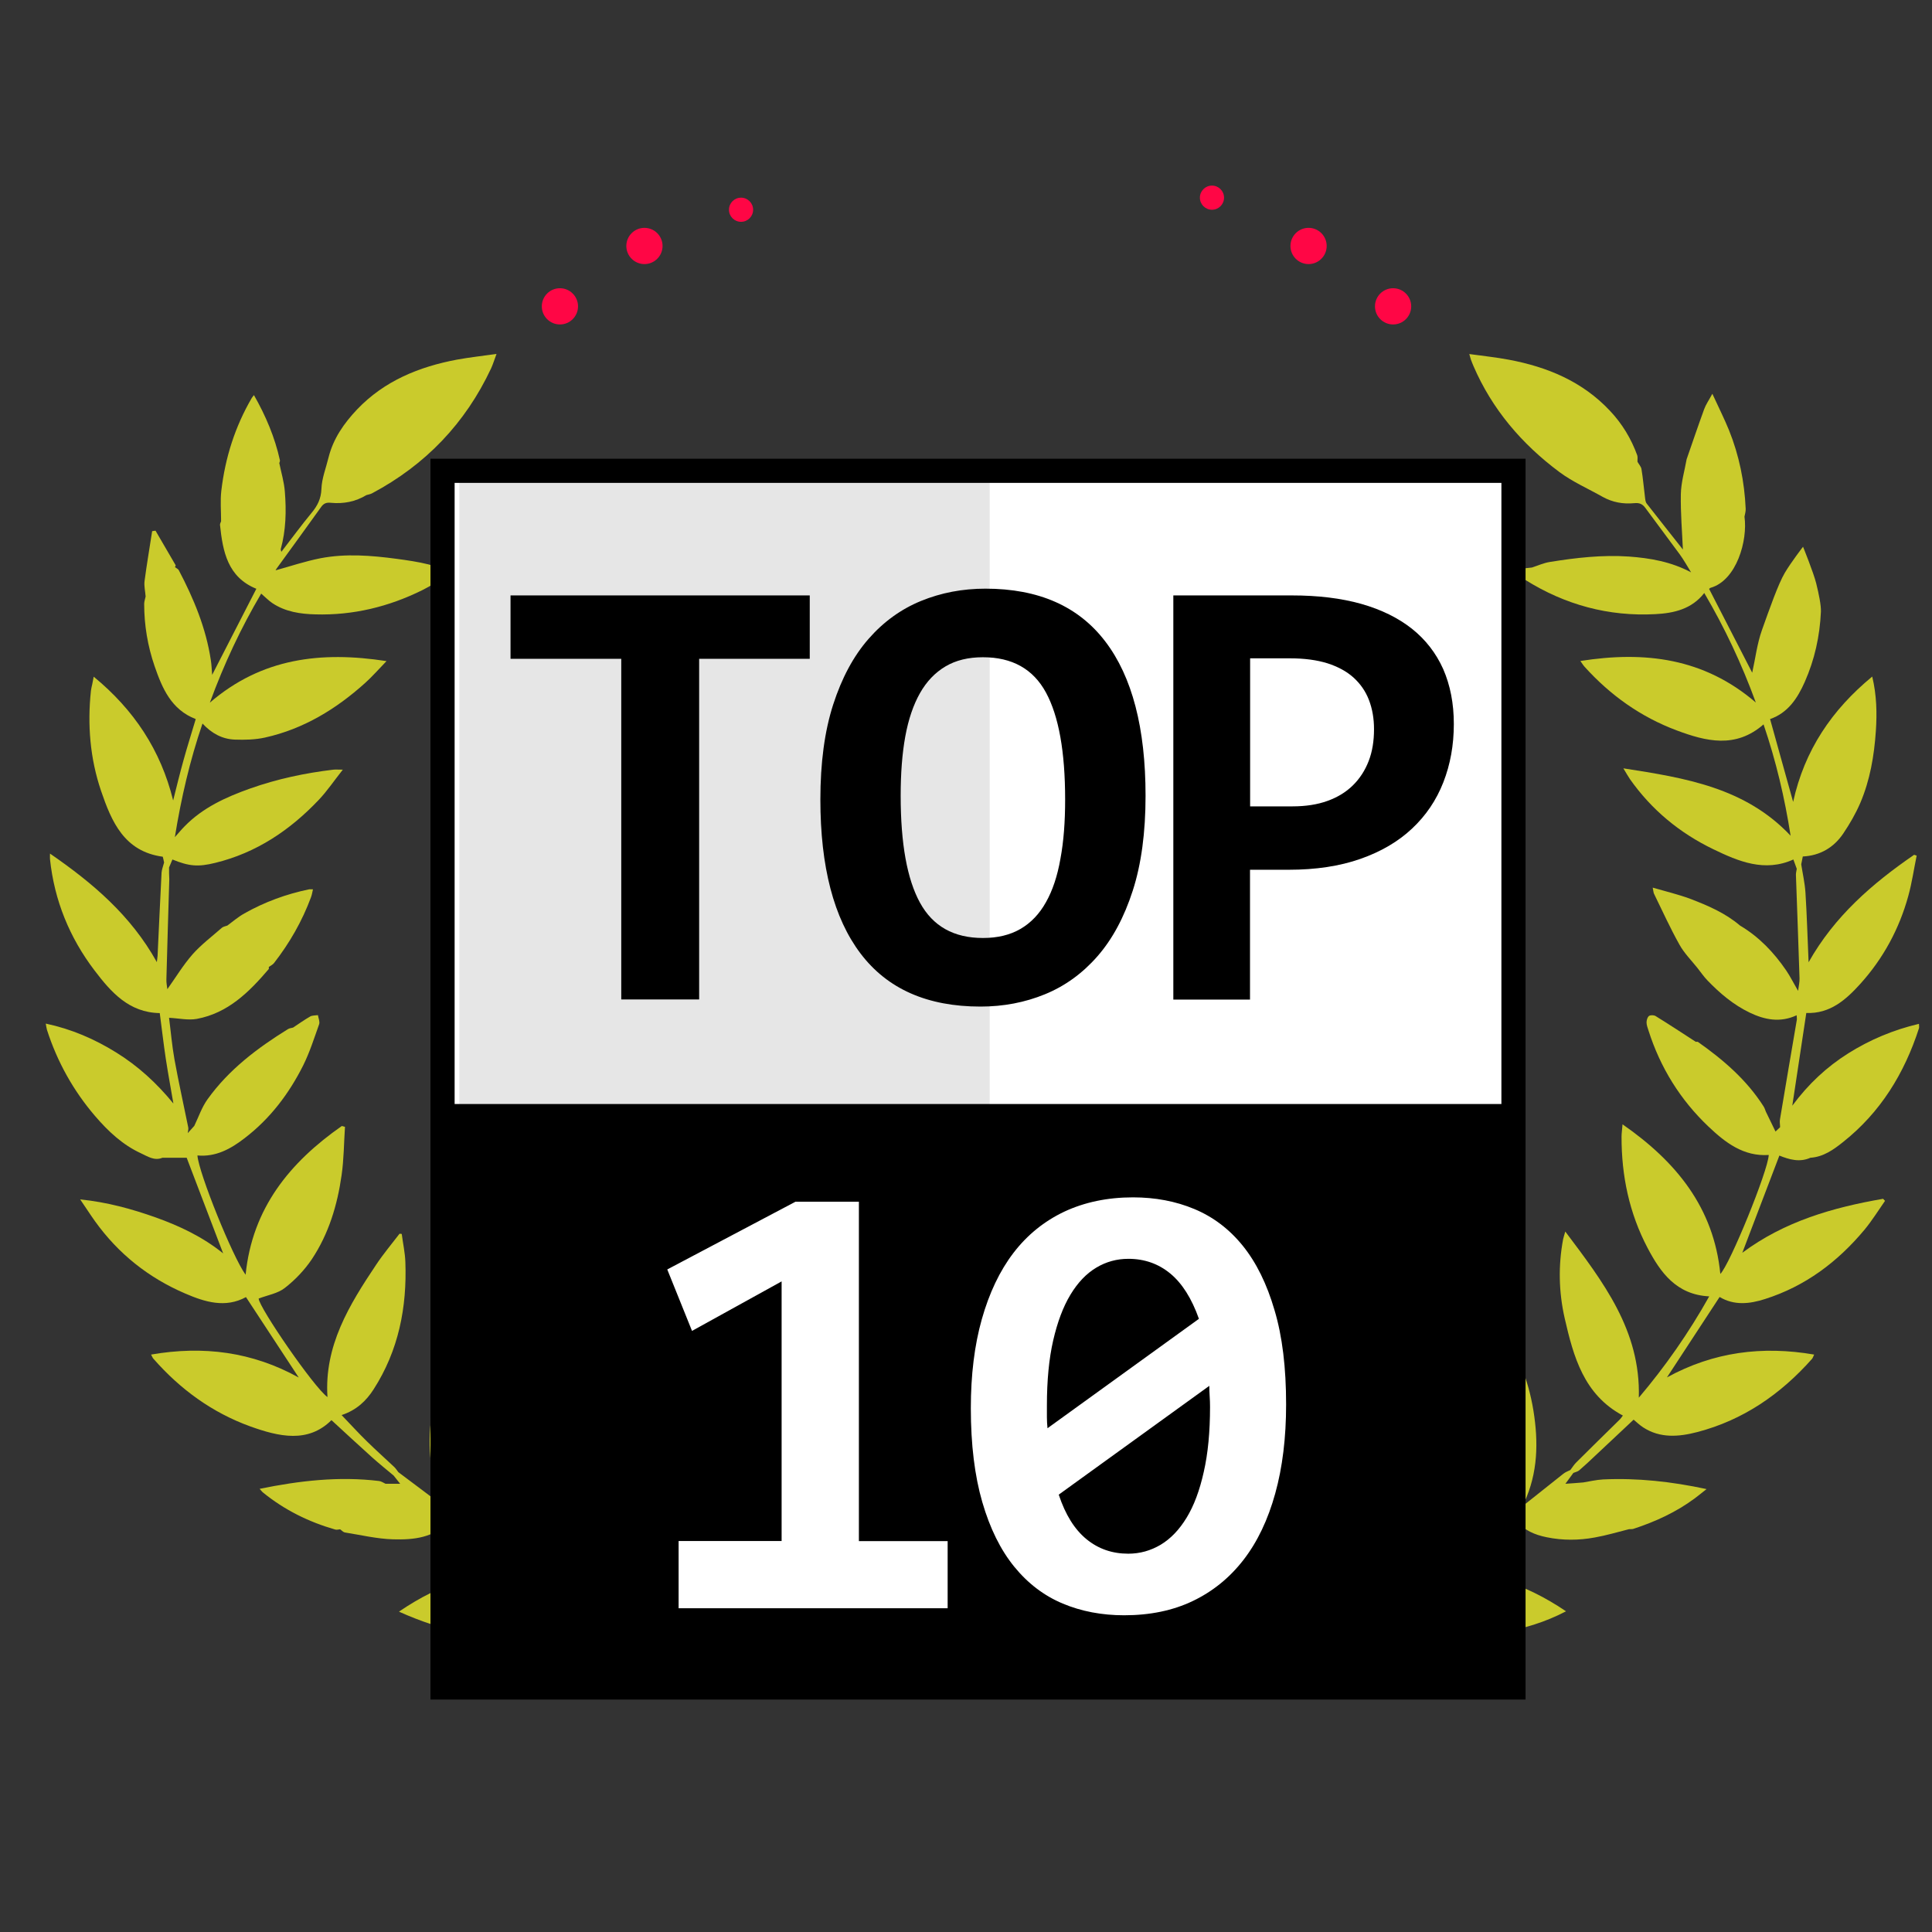 <?xml version="1.0" encoding="utf-8"?>
<!-- Generator: Adobe Illustrator 23.0.6, SVG Export Plug-In . SVG Version: 6.00 Build 0)  -->
<svg version="1.1" id="Слой_2" xmlns="http://www.w3.org/2000/svg" xmlns:xlink="http://www.w3.org/1999/xlink" x="0px" y="0px"
	 viewBox="0 0 160 160" style="enable-background:new 0 0 160 160;" xml:space="preserve">
<rect x="0" y="0" width="160" height="160" fill="#333333" stroke="none"/>
<style type="text/css">
	.st0{fill:#F5E4DA;}
	.st1{fill:#F4F4ED;}
	.st2{fill:#F89205;}
	.st3{fill:#FEF001;}
	.st4{fill:#F6F0FA;}
	.st5{fill:#EBE9F5;}
	.st6{fill:#FFFFFF;}
	.st7{fill:#CACB2C;}
	.st8{fill:#CACBFF;}
	.st9{fill:#FFF9B8;}
	.st10{fill:#ABC681;}
	.st11{fill:#DEDEDE;}
	.st12{fill:#FFB611;}
	.st13{fill:#C4DEDB;}
	.st14{fill:#DED6BA;}
	.st15{fill:#CEE9E6;}
	.st16{fill:#F27272;}
	.st17{fill:#E9CECE;}
	.st18{fill:#7A997A;}
	.st19{fill:#F5AC09;}
	.st20{fill:#C17B00;}
	.st21{fill:#293838;}
	.st22{fill:#E09500;}
	.st23{fill:#4F2F2E;}
	.st24{fill:#F7EED5;}
	.st25{fill:#FF7A2F;}
	.st26{fill:#373835;}
	.st27{fill:#0B9072;}
	.st28{fill:#051173;}
	.st29{fill:#53C5D5;}
	.st30{fill:#0099AF;}
	.st31{fill:none;stroke:#FFFFFF;stroke-width:2;stroke-miterlimit:10;}
	.st32{fill:url(#SVGID_1_);}
	.st33{fill:url(#SVGID_2_);}
	.st34{fill:url(#SVGID_3_);}
	.st35{fill:url(#SVGID_4_);}
	.st36{fill:url(#SVGID_5_);}
	.st37{fill:url(#SVGID_6_);}
	.st38{fill:url(#SVGID_7_);}
	.st39{fill:url(#SVGID_8_);}
	.st40{fill:url(#SVGID_9_);}
	.st41{fill:url(#SVGID_10_);}
	.st42{fill:url(#SVGID_11_);}
	.st43{fill:url(#SVGID_12_);}
	.st44{fill:url(#SVGID_13_);}
	.st45{fill:url(#SVGID_14_);}
	.st46{fill:url(#SVGID_15_);}
	.st47{fill:url(#SVGID_16_);}
	.st48{fill:url(#SVGID_17_);}
	.st49{fill:url(#SVGID_18_);}
	.st50{fill:url(#SVGID_19_);}
	.st51{fill:url(#SVGID_20_);}
	.st52{fill:url(#SVGID_21_);}
	.st53{fill:url(#SVGID_22_);}
	.st54{fill:url(#SVGID_23_);}
	.st55{fill:url(#SVGID_24_);}
	.st56{fill:url(#SVGID_25_);}
	.st57{fill:url(#SVGID_26_);}
	.st58{fill:url(#SVGID_27_);}
	.st59{fill:url(#SVGID_28_);}
	.st60{fill:url(#SVGID_29_);}
	.st61{fill:url(#SVGID_30_);}
	.st62{fill:url(#SVGID_31_);}
	.st63{fill:url(#SVGID_32_);}
	.st64{fill:url(#SVGID_33_);}
	.st65{fill:url(#SVGID_34_);}
	.st66{fill:url(#SVGID_35_);}
	.st67{fill:url(#SVGID_36_);}
	.st68{fill:url(#SVGID_37_);}
	.st69{fill:url(#SVGID_38_);}
	.st70{fill:url(#SVGID_39_);}
	.st71{fill:url(#SVGID_40_);}
	.st72{fill:url(#SVGID_41_);}
	.st73{fill:url(#SVGID_42_);}
	.st74{fill:url(#SVGID_43_);}
	.st75{fill:url(#SVGID_44_);}
	.st76{fill:url(#SVGID_45_);}
	.st77{fill:none;stroke:url(#SVGID_46_);stroke-width:0.812;stroke-miterlimit:10;}
	.st78{fill:url(#SVGID_47_);}
	.st79{opacity:0.43;}
	.st80{fill:url(#SVGID_48_);}
	.st81{fill:url(#SVGID_49_);}
	.st82{fill:url(#SVGID_50_);}
	.st83{fill:url(#SVGID_51_);}
	.st84{fill:url(#SVGID_52_);}
	.st85{fill:url(#SVGID_53_);}
	.st86{fill:url(#SVGID_54_);}
	.st87{fill:url(#SVGID_55_);}
	.st88{fill:url(#SVGID_56_);}
	.st89{fill:url(#SVGID_57_);}
	.st90{fill:url(#SVGID_58_);}
	.st91{fill:url(#SVGID_59_);}
	.st92{fill:url(#SVGID_60_);}
	.st93{fill:url(#SVGID_61_);}
	.st94{fill:url(#SVGID_62_);}
	.st95{fill:url(#SVGID_63_);}
	.st96{fill:url(#SVGID_64_);}
	.st97{fill:url(#SVGID_65_);}
	.st98{fill:none;stroke:url(#SVGID_66_);stroke-width:2.436;stroke-miterlimit:10;}
	.st99{fill:url(#SVGID_67_);}
	.st100{fill:url(#SVGID_68_);}
	.st101{fill:none;stroke:url(#SVGID_69_);stroke-width:2.436;stroke-miterlimit:10;}
	.st102{fill:url(#SVGID_70_);}
	.st103{fill:url(#SVGID_71_);}
	.st104{fill:url(#SVGID_72_);}
	.st105{fill:url(#SVGID_73_);}
	.st106{fill:url(#SVGID_74_);}
	.st107{fill:url(#SVGID_75_);}
	.st108{fill:url(#SVGID_76_);}
	.st109{fill:url(#SVGID_77_);}
	.st110{fill:url(#SVGID_78_);}
	.st111{fill:url(#SVGID_79_);}
	.st112{fill:url(#SVGID_80_);}
	.st113{fill:url(#SVGID_81_);}
	.st114{fill:url(#SVGID_82_);}
	.st115{fill:url(#SVGID_83_);}
	.st116{fill:url(#SVGID_84_);}
	.st117{fill:url(#SVGID_85_);}
	.st118{fill:url(#SVGID_86_);}
	.st119{fill:url(#SVGID_87_);}
	.st120{fill:url(#SVGID_88_);}
	.st121{fill:url(#SVGID_89_);}
	.st122{fill:url(#SVGID_90_);}
	.st123{fill:url(#SVGID_91_);}
	.st124{fill:url(#SVGID_92_);}
	.st125{fill:url(#SVGID_93_);}
	.st126{fill:url(#SVGID_94_);}
	.st127{fill:url(#SVGID_95_);}
	.st128{fill:url(#SVGID_96_);}
	.st129{fill:url(#SVGID_97_);}
	.st130{fill:url(#SVGID_98_);}
	.st131{fill:url(#SVGID_99_);}
	.st132{fill:url(#SVGID_100_);}
	.st133{fill:url(#SVGID_101_);}
	.st134{fill:url(#SVGID_102_);}
	.st135{fill:url(#SVGID_103_);}
	.st136{fill:url(#SVGID_104_);}
	.st137{fill:url(#SVGID_105_);}
	.st138{fill:none;stroke:url(#SVGID_106_);stroke-width:0.812;stroke-miterlimit:10;}
	.st139{fill:url(#SVGID_107_);}
	.st140{opacity:0.43;fill:none;stroke:url(#SVGID_108_);stroke-width:0.812;stroke-miterlimit:10;}
	.st141{fill:url(#SVGID_109_);}
	.st142{opacity:0.4;fill:none;stroke:url(#SVGID_110_);stroke-width:0.812;stroke-miterlimit:10;}
	.st143{fill:url(#SVGID_111_);}
	.st144{fill:url(#SVGID_112_);}
	.st145{fill:url(#SVGID_113_);}
	.st146{fill:url(#SVGID_114_);}
	.st147{fill:url(#SVGID_115_);}
	.st148{fill:url(#SVGID_116_);}
	.st149{fill:url(#SVGID_117_);}
	.st150{fill:url(#SVGID_118_);}
	.st151{fill:url(#SVGID_119_);}
	.st152{fill:url(#SVGID_120_);}
	.st153{fill:url(#SVGID_121_);}
	.st154{fill:url(#SVGID_122_);}
	.st155{fill:url(#SVGID_123_);}
	.st156{fill:url(#SVGID_124_);}
	.st157{fill:url(#SVGID_125_);}
	.st158{fill:url(#SVGID_126_);}
	.st159{fill:url(#SVGID_127_);}
	.st160{fill:url(#SVGID_128_);}
	.st161{fill:url(#SVGID_129_);}
	.st162{fill:url(#SVGID_130_);}
	.st163{fill:url(#SVGID_131_);}
	.st164{fill:url(#SVGID_132_);}
	.st165{fill:url(#SVGID_133_);}
	.st166{fill:url(#SVGID_134_);}
	.st167{fill:url(#SVGID_135_);}
	.st168{fill:url(#SVGID_136_);}
	.st169{fill:url(#SVGID_137_);}
	.st170{fill:url(#SVGID_138_);}
	.st171{fill:url(#SVGID_139_);}
	.st172{fill:url(#SVGID_140_);}
	.st173{fill:url(#SVGID_141_);}
	.st174{fill:url(#SVGID_142_);}
	.st175{fill:url(#SVGID_143_);}
	.st176{fill:url(#SVGID_144_);}
	.st177{fill:url(#SVGID_145_);}
	.st178{fill:url(#SVGID_146_);}
	.st179{fill:url(#SVGID_147_);}
	.st180{fill:url(#SVGID_148_);}
	.st181{fill:url(#SVGID_149_);}
	.st182{fill:url(#SVGID_150_);}
	.st183{fill:url(#SVGID_151_);}
	.st184{fill:url(#SVGID_152_);}
	.st185{fill:url(#SVGID_153_);}
	.st186{fill:url(#SVGID_154_);}
	.st187{fill:url(#SVGID_155_);}
	.st188{fill:url(#SVGID_156_);}
	.st189{fill:url(#SVGID_157_);}
	.st190{fill:url(#SVGID_158_);}
	.st191{fill:url(#SVGID_159_);}
	.st192{fill:url(#SVGID_160_);}
	.st193{fill:none;stroke:url(#SVGID_161_);stroke-width:0.812;stroke-miterlimit:10;}
	.st194{fill:url(#SVGID_162_);}
	.st195{fill:url(#SVGID_163_);}
	.st196{fill:url(#SVGID_164_);}
	.st197{fill:none;stroke:url(#SVGID_165_);stroke-miterlimit:10;}
	.st198{fill:url(#SVGID_166_);}
	.st199{fill:url(#SVGID_167_);}
	.st200{fill:url(#SVGID_168_);}
	.st201{fill:none;stroke:url(#SVGID_169_);stroke-width:0.812;stroke-miterlimit:10;}
	.st202{clip-path:url(#SVGID_171_);}
	.st203{opacity:0.5;fill:none;stroke:url(#SVGID_172_);stroke-width:1.152;stroke-miterlimit:10;}
	.st204{fill:url(#SVGID_173_);}
	.st205{fill:url(#SVGID_174_);}
	.st206{fill:url(#SVGID_175_);}
	.st207{fill:url(#SVGID_176_);}
	.st208{fill:url(#SVGID_177_);}
	.st209{fill:url(#SVGID_178_);}
	.st210{fill:url(#SVGID_179_);}
	.st211{fill:url(#SVGID_180_);}
	.st212{fill:url(#SVGID_181_);}
	.st213{fill:url(#SVGID_182_);}
	.st214{fill:url(#SVGID_183_);}
	.st215{fill:url(#SVGID_184_);}
	.st216{fill:url(#SVGID_185_);}
	.st217{fill:url(#SVGID_186_);}
	.st218{fill:url(#SVGID_187_);}
	.st219{fill:url(#SVGID_188_);}
	.st220{fill:url(#SVGID_189_);}
	.st221{fill:#7A5324;}
	.st222{fill:url(#SVGID_190_);}
	.st223{fill:url(#SVGID_191_);}
	.st224{fill:url(#SVGID_192_);}
	.st225{fill:url(#SVGID_193_);}
	.st226{fill:url(#SVGID_194_);}
	.st227{fill:url(#SVGID_195_);}
	.st228{fill:url(#SVGID_196_);}
	.st229{fill:url(#SVGID_197_);}
	.st230{fill:url(#SVGID_198_);}
	.st231{fill:url(#SVGID_199_);}
	.st232{fill:url(#SVGID_200_);}
	.st233{fill:url(#SVGID_201_);}
	.st234{fill:url(#SVGID_202_);}
	.st235{fill:url(#SVGID_203_);}
	.st236{fill:url(#SVGID_204_);}
	.st237{fill:url(#SVGID_205_);}
	.st238{fill:url(#SVGID_206_);}
	.st239{fill:url(#SVGID_207_);}
	.st240{fill:url(#SVGID_208_);}
	.st241{fill:url(#SVGID_209_);}
	.st242{fill:url(#SVGID_210_);}
	.st243{fill:url(#SVGID_211_);}
	.st244{fill:url(#SVGID_212_);}
	.st245{fill:url(#SVGID_213_);}
	.st246{fill:url(#SVGID_214_);}
	.st247{fill:url(#SVGID_215_);}
	.st248{fill:url(#SVGID_216_);}
	.st249{fill:url(#SVGID_217_);}
	.st250{fill:url(#SVGID_218_);}
	.st251{fill:url(#SVGID_219_);}
	.st252{fill:url(#SVGID_220_);}
	.st253{fill:url(#SVGID_221_);}
	.st254{fill:url(#SVGID_222_);}
	.st255{fill:url(#SVGID_223_);}
	.st256{fill:url(#SVGID_224_);}
	.st257{fill:url(#SVGID_225_);}
	.st258{fill:url(#SVGID_226_);}
	.st259{fill:url(#SVGID_227_);}
	.st260{fill:url(#SVGID_228_);}
	.st261{fill:url(#SVGID_229_);}
	.st262{fill:url(#SVGID_230_);}
	.st263{fill:url(#SVGID_231_);}
	.st264{fill:url(#SVGID_232_);}
	.st265{fill:url(#SVGID_233_);}
	.st266{fill:url(#SVGID_234_);}
	.st267{opacity:0.6;fill:url(#SVGID_235_);}
	.st268{fill:url(#SVGID_236_);}
	.st269{fill:url(#SVGID_237_);}
	.st270{fill:url(#SVGID_238_);}
	.st271{fill:url(#SVGID_239_);}
	.st272{fill:url(#SVGID_240_);}
	.st273{fill:url(#SVGID_241_);}
	.st274{fill:url(#SVGID_242_);}
	.st275{fill:url(#SVGID_243_);}
	.st276{fill:url(#SVGID_244_);}
	.st277{fill:url(#SVGID_245_);}
	.st278{fill:url(#SVGID_246_);}
	.st279{fill:url(#SVGID_247_);}
	.st280{fill:url(#SVGID_248_);}
	.st281{fill:url(#SVGID_249_);}
	.st282{fill:url(#SVGID_250_);}
	.st283{fill:url(#SVGID_251_);}
	.st284{fill:url(#SVGID_252_);}
	.st285{fill:url(#SVGID_253_);}
	.st286{fill:url(#SVGID_254_);}
	.st287{fill:url(#SVGID_255_);}
	.st288{fill:url(#SVGID_256_);}
	.st289{fill:url(#SVGID_257_);}
	.st290{fill:url(#SVGID_258_);}
	.st291{fill:url(#SVGID_259_);}
	.st292{fill:url(#SVGID_260_);}
	.st293{fill:url(#SVGID_261_);}
	.st294{fill:url(#SVGID_262_);}
	.st295{fill:url(#SVGID_263_);}
	.st296{fill:url(#SVGID_264_);}
	.st297{fill:url(#SVGID_265_);}
	.st298{fill:url(#SVGID_266_);}
	.st299{fill:url(#SVGID_267_);}
	.st300{fill:url(#SVGID_268_);}
	.st301{fill:url(#SVGID_269_);}
	.st302{fill:url(#SVGID_270_);}
	.st303{fill:url(#SVGID_271_);}
	.st304{fill:url(#SVGID_272_);}
	.st305{fill:url(#SVGID_273_);}
	.st306{fill:url(#SVGID_274_);}
	.st307{fill:url(#SVGID_275_);}
	.st308{fill:url(#SVGID_276_);}
	.st309{fill:url(#SVGID_277_);}
	.st310{fill:url(#SVGID_278_);}
	.st311{fill:url(#SVGID_279_);}
	.st312{fill:url(#SVGID_280_);}
	.st313{fill:url(#SVGID_281_);}
	.st314{fill:url(#SVGID_282_);}
	.st315{fill:url(#SVGID_283_);}
	.st316{fill:url(#SVGID_284_);}
	.st317{fill:url(#SVGID_285_);}
	.st318{fill:url(#SVGID_286_);}
	.st319{fill:url(#SVGID_287_);}
	.st320{fill:url(#SVGID_288_);}
	.st321{fill:url(#SVGID_289_);}
	.st322{fill:url(#SVGID_290_);}
	.st323{fill:url(#SVGID_291_);}
	.st324{fill:url(#SVGID_292_);}
	.st325{fill:url(#SVGID_293_);}
	.st326{fill:url(#SVGID_294_);}
	.st327{fill:url(#SVGID_295_);}
	.st328{fill:url(#SVGID_296_);}
	.st329{fill:url(#SVGID_297_);}
	.st330{fill:url(#SVGID_298_);}
	.st331{fill:url(#SVGID_299_);}
	.st332{fill:url(#SVGID_300_);}
	.st333{fill:none;stroke:url(#SVGID_301_);stroke-miterlimit:10;}
	.st334{fill:url(#SVGID_302_);}
	.st335{fill:url(#SVGID_303_);}
	.st336{fill:url(#SVGID_304_);}
	.st337{fill:none;stroke:url(#SVGID_305_);stroke-width:2;stroke-miterlimit:10;}
	.st338{fill:url(#SVGID_306_);}
	.st339{fill:url(#SVGID_307_);}
	.st340{fill:url(#SVGID_308_);}
	.st341{fill:url(#SVGID_309_);}
	.st342{fill:url(#SVGID_310_);}
	.st343{fill:url(#SVGID_311_);}
	.st344{fill:url(#SVGID_312_);}
	.st345{fill:url(#SVGID_313_);}
	.st346{fill:url(#SVGID_314_);}
	.st347{fill:url(#SVGID_315_);}
	.st348{fill:url(#SVGID_316_);}
	.st349{fill:url(#SVGID_317_);}
	.st350{fill:url(#SVGID_318_);}
	.st351{fill:url(#SVGID_319_);}
	.st352{fill:url(#SVGID_320_);}
	.st353{fill:url(#SVGID_321_);}
	.st354{fill:none;stroke:url(#SVGID_322_);stroke-width:0.812;stroke-miterlimit:10;}
	.st355{opacity:0.7;}
	.st356{fill:url(#SVGID_323_);}
	.st357{fill:url(#SVGID_324_);}
	.st358{fill:url(#SVGID_325_);}
	.st359{fill:url(#SVGID_326_);}
	.st360{fill:none;stroke:url(#SVGID_327_);stroke-width:0.5;stroke-miterlimit:10;}
	.st361{fill:none;stroke:url(#SVGID_328_);stroke-width:0.812;stroke-miterlimit:10;}
	.st362{fill:url(#SVGID_329_);}
	.st363{fill:url(#SVGID_330_);}
	.st364{fill:url(#SVGID_331_);}
	.st365{fill:url(#SVGID_332_);}
	.st366{fill:url(#SVGID_333_);}
	.st367{fill:url(#SVGID_334_);}
	.st368{fill:url(#SVGID_335_);}
	.st369{fill:url(#SVGID_336_);}
	.st370{fill:url(#SVGID_337_);}
	.st371{fill:url(#SVGID_338_);}
	.st372{fill:url(#SVGID_339_);}
	.st373{fill:url(#SVGID_340_);}
	.st374{fill:url(#SVGID_341_);}
	.st375{fill:url(#SVGID_342_);}
	.st376{fill:url(#SVGID_343_);}
	.st377{fill:url(#SVGID_344_);}
	.st378{fill:url(#SVGID_345_);}
	.st379{fill:url(#SVGID_346_);}
	.st380{fill:url(#SVGID_347_);}
	.st381{fill:url(#SVGID_348_);}
	.st382{fill:url(#SVGID_349_);}
	.st383{fill:url(#SVGID_350_);}
	.st384{fill:url(#SVGID_351_);}
	.st385{fill:url(#SVGID_352_);}
	.st386{fill:url(#SVGID_353_);}
	.st387{fill:url(#SVGID_354_);}
	.st388{fill:url(#SVGID_355_);}
	.st389{fill:url(#SVGID_356_);}
	.st390{fill:url(#SVGID_357_);}
	.st391{fill:url(#SVGID_358_);}
	.st392{fill:url(#SVGID_359_);}
	.st393{fill:url(#SVGID_360_);}
	.st394{fill:none;stroke:url(#SVGID_361_);stroke-width:0.812;stroke-miterlimit:10;}
	.st395{fill:url(#SVGID_362_);}
	.st396{fill:url(#SVGID_363_);}
	.st397{fill:url(#SVGID_364_);}
	.st398{fill:url(#SVGID_365_);}
	.st399{fill:url(#SVGID_366_);}
	.st400{fill:url(#SVGID_367_);}
	.st401{fill:none;stroke:url(#SVGID_368_);stroke-width:0.5;stroke-miterlimit:10;}
	.st402{fill:url(#SVGID_369_);}
	.st403{fill:url(#SVGID_370_);}
	.st404{fill:url(#SVGID_371_);}
	.st405{fill:url(#SVGID_372_);}
	.st406{fill:url(#SVGID_373_);}
	.st407{fill:url(#SVGID_374_);}
	.st408{fill:#492B1A;}
	.st409{fill:url(#SVGID_375_);}
	.st410{fill:url(#SVGID_376_);}
	.st411{fill:url(#SVGID_377_);}
	.st412{fill:url(#SVGID_378_);}
	.st413{fill:url(#SVGID_379_);}
	.st414{fill:url(#SVGID_380_);}
	.st415{fill:#ECAD50;}
	.st416{fill:url(#SVGID_381_);}
	.st417{fill:url(#SVGID_382_);}
	.st418{fill:url(#SVGID_383_);}
	.st419{fill:url(#SVGID_384_);}
	.st420{fill:url(#SVGID_385_);}
	.st421{fill:url(#SVGID_386_);}
	.st422{fill:url(#SVGID_387_);}
	.st423{fill:url(#SVGID_388_);}
	.st424{fill:url(#SVGID_389_);}
	.st425{fill:url(#SVGID_390_);}
	.st426{fill:url(#SVGID_391_);}
	.st427{fill:none;stroke:#562F00;stroke-width:2;stroke-linecap:round;stroke-miterlimit:10;}
	.st428{fill:#227CA0;}
	.st429{opacity:0.2;}
	.st430{fill:#D47F70;}
	.st431{fill:#565752;}
	.st432{fill:#D4D4D4;}
	.st433{fill:#F0F0F0;}
	.st434{fill:url(#SVGID_392_);}
	.st435{opacity:0.07;}
	.st436{fill:#4B844B;}
	.st437{fill:#E6F2E6;}
	.st438{fill:#418441;}
	.st439{fill:url(#SVGID_393_);}
	.st440{fill:url(#SVGID_394_);}
	.st441{fill:url(#SVGID_395_);}
	.st442{fill:url(#SVGID_396_);}
	.st443{fill:url(#SVGID_397_);}
	.st444{fill:url(#SVGID_398_);}
	.st445{fill:url(#SVGID_399_);}
	.st446{fill:url(#SVGID_400_);}
	.st447{fill:#4A3E10;}
	.st448{fill:url(#SVGID_401_);}
	.st449{fill:#0091A6;}
	.st450{fill:#1A181D;}
	.st451{fill:#EDE2C0;}
	.st452{clip-path:url(#SVGID_403_);}
	.st453{fill:#CF0C1C;}
	.st454{fill:#EADCAF;}
	.st455{fill:none;stroke:#000000;stroke-miterlimit:10;}
	.st456{opacity:0.1;}
	.st457{fill:#CF0924;}
	.st458{fill:#DEBB3E;}
	.st459{fill:#EBCE65;}
	.st460{fill:#99ABD1;}
	.st461{fill:none;stroke:#000000;stroke-width:2;stroke-miterlimit:10;}
	.st462{fill:#FFFFFF;stroke:#000000;stroke-width:0.7;stroke-miterlimit:10;}
	.st463{fill:#3D3D3D;}
	.st464{fill:#FFFFFF;stroke:#500000;stroke-width:0.75;stroke-miterlimit:10;}
	.st465{fill:#F5955D;}
	.st466{fill:#DAE2F5;}
	.st467{fill:#FFFFFF;stroke:#000000;stroke-miterlimit:10;}
	.st468{fill:none;stroke:#3D3D3D;stroke-miterlimit:10;}
	.st469{fill:#FFFFFF;stroke:#3D3D3D;stroke-miterlimit:10;}
	.st470{fill:#4EB8BA;}
	.st471{fill:#FFC745;}
	.st472{fill:#825A32;}
	.st473{fill:#424242;}
	.st474{fill:none;stroke:#CCCCCC;stroke-miterlimit:10;}
	.st475{fill:none;stroke:url(#SVGID_404_);stroke-width:2;stroke-linecap:round;stroke-linejoin:round;stroke-miterlimit:10;}
	.st476{fill:url(#SVGID_405_);}
	.st477{fill:#82A600;}
	.st478{fill:none;stroke:#5DAEF5;stroke-width:2;stroke-linecap:round;stroke-linejoin:round;stroke-miterlimit:10;}
	.st479{fill:#65C6C9;}
	.st480{fill:none;stroke:#FFFFFF;stroke-miterlimit:10;}
	.st481{fill:#E7AE9F;}
	.st482{fill:#CDE3E0;}
	.st483{fill:#A3A3A3;}
	.st484{fill:#4A452F;}
	.st485{fill:#4E844E;}
	.st486{fill:#E74F26;}
	.st487{fill:#08366D;}
	.st488{fill:#FFC800;}
	.st489{fill:#FFEA00;}
	.st490{fill:#F20000;}
	.st491{stroke:#000000;stroke-width:0.5;stroke-miterlimit:10;}
	.st492{fill:url(#SVGID_406_);}
	.st493{fill:#CC8F08;}
	.st494{fill:#333333;}
	.st495{fill:#C9C765;}
	.st496{fill:#0DBECC;}
	.st497{fill:#263245;}
	.st498{fill:#D7E5E8;}
	.st499{opacity:0.08;}
	.st500{fill:#FFFFFF;stroke:#000000;stroke-width:2;stroke-miterlimit:10;}
	.st501{fill:#BC9231;}
	.st502{fill:#75889C;}
	.st503{opacity:0.4;fill:#F5AC09;}
	.st504{fill:#00DE00;}
	.st505{fill:#5E5E5E;}
	.st506{fill:#B8B8B8;}
	.st507{fill:#2B2B29;}
	.st508{fill:#40403D;}
	.st509{fill:url(#SVGID_407_);}
	.st510{fill:#C2B5AA;}
	.st511{fill:#4F4F4F;}
	.st512{fill:#0DBECC;stroke:#263245;stroke-width:2;stroke-linecap:round;stroke-linejoin:round;stroke-miterlimit:10;}
	.st513{fill:#42FF84;}
	.st514{fill:#FDDB97;}
	.st515{fill:#DE6353;}
	.st516{fill:#4A3924;}
	.st517{fill:#F9F2CA;}
	.st518{fill:#EBB271;}
	.st519{fill:#99D6DE;}
	.st520{fill:#F7931A;}
	.st521{opacity:0.17;}
	.st522{fill:none;stroke:#FFB611;stroke-width:10;stroke-miterlimit:10;}
	.st523{fill:#F1F5E8;}
	.st524{fill:#73D4D6;}
	.st525{fill:#FEDB5D;}
	.st526{fill:#5EADEB;}
	.st527{fill:#EE9645;}
	.st528{fill:#E5E5E5;}
	.st529{fill:#FFD900;}
	.st530{fill:#4AAE64;}
	.st531{fill:#F7B542;}
	.st532{fill:#00B164;}
	.st533{fill:#FF0645;}
	.st534{fill:#AEF3FF;}
	.st535{fill:#E3BD68;}
	.st536{fill:#D6A433;}
	.st537{fill:#313131;}
	.st538{fill:#ABABAB;}
	.st539{fill:#EBCA56;}
	.st540{fill:#F39F97;}
	.st541{fill:#F3FFED;}
	.st542{fill:none;stroke:#B1DB99;stroke-width:5;stroke-linecap:round;stroke-linejoin:round;stroke-miterlimit:10;}
	.st543{fill:#CCCCCC;}
	.st544{fill:#FFFFFF;stroke:#DBDBDB;stroke-width:5;stroke-linecap:round;stroke-linejoin:round;stroke-miterlimit:10;}
	.st545{fill:#80BF59;}
	.st546{opacity:0.2;fill:#FFFFFF;}
	.st547{fill:#73A348;}
	.st548{fill:#6A5420;}
	.st549{fill:none;stroke:#73A348;stroke-width:2;stroke-linecap:round;stroke-miterlimit:10;}
</style>
<g>
	<path class="st7" d="M58.5,134.41c-1.4-0.46-2.81-0.9-4.2-1.38c-1.54-0.54-3.07-1.12-4.47-1.63c0.23-0.98,0.58-1.84,0.62-2.71
		c0.17-3.6-1.12-6.78-3.04-9.73c-0.63-0.97-1.44-1.84-2.16-2.75c-0.08,0.04-0.15,0.08-0.23,0.12c-0.3,4.76-0.44,9.49,2.08,13.83
		c-1.49-0.31-8.32-3.84-9.03-4.68c1.25-0.51,1.97-1.52,2.35-2.74c0.27-0.86,0.46-1.76,0.53-2.65c0.23-2.97-0.32-5.84-1.39-8.6
		c-0.24-0.61-0.55-1.19-0.9-1.93c-2.81,4.8-4.1,9.63-2.13,15.02c-0.56-0.42-1.05-0.79-1.54-1.16c-0.67-0.5-1.34-1-2-1.5
		c-0.11-0.14-0.21-0.31-0.34-0.43c-0.75-0.71-1.53-1.4-2.26-2.12c-0.7-0.68-1.36-1.41-2.1-2.18c1.24-0.41,2.04-1.18,2.65-2.13
		c2.07-3.22,2.77-6.79,2.63-10.56c-0.03-0.77-0.2-1.54-0.3-2.31c-0.06-0.01-0.12-0.01-0.18-0.02c-0.65,0.85-1.35,1.68-1.94,2.57
		c-2.23,3.33-4.31,6.72-4.03,10.96c-1.12-0.8-5.67-7.42-5.7-8.16c0.76-0.29,1.59-0.42,2.17-0.88c0.85-0.66,1.63-1.48,2.23-2.37
		c1.4-2.1,2.12-4.49,2.47-6.97c0.19-1.32,0.19-2.66,0.28-4c-0.09-0.02-0.18-0.05-0.26-0.07c-4.31,3.01-7.42,6.81-7.97,12.32
		c-1.07-1.46-3.89-8.45-3.99-9.88c1.53,0.14,2.77-0.55,3.92-1.44c2.1-1.61,3.66-3.67,4.84-6.02c0.54-1.09,0.91-2.26,1.32-3.41
		c0.07-0.21-0.06-0.5-0.1-0.75c-0.21,0.03-0.46,0.01-0.64,0.11c-0.49,0.28-0.95,0.61-1.42,0.92c-0.14,0.04-0.29,0.05-0.41,0.12
		c-2.54,1.57-4.9,3.35-6.66,5.8c-0.48,0.66-0.75,1.47-1.11,2.22c-0.18,0.2-0.36,0.4-0.54,0.6c0.01-0.16,0.07-0.32,0.04-0.47
		c-0.38-1.88-0.8-3.75-1.14-5.63c-0.21-1.17-0.31-2.37-0.45-3.45c0.81,0.04,1.58,0.22,2.3,0.09c2.58-0.48,4.33-2.22,5.95-4.12
		c0.03-0.04,0.01-0.12,0.01-0.18c0.15-0.11,0.33-0.19,0.43-0.32c1.29-1.66,2.33-3.47,3.06-5.44c0.08-0.2,0.11-0.42,0.17-0.67
		c-0.16,0-0.25-0.01-0.32,0c-1.89,0.39-3.69,1.05-5.37,2c-0.5,0.28-0.94,0.66-1.4,1c-0.15,0.06-0.33,0.08-0.45,0.18
		c-0.82,0.72-1.71,1.39-2.43,2.2c-0.78,0.89-1.4,1.92-2.09,2.89c-0.03-0.24-0.09-0.53-0.08-0.82c0.07-2.76,0.16-5.52,0.24-8.28
		C14,72.49,14,72.16,14,71.84c0.09-0.22,0.19-0.44,0.28-0.66c1.37,0.56,2.12,0.63,3.54,0.28c3.41-0.83,6.2-2.71,8.58-5.22
		c0.7-0.74,1.27-1.59,1.99-2.5c-0.4,0-0.59-0.02-0.78,0c-2.35,0.28-4.66,0.77-6.89,1.56c-2,0.71-3.92,1.58-5.43,3.13
		c-0.25,0.25-0.47,0.52-0.81,0.9c0.53-3.27,1.24-6.33,2.29-9.41c0.77,0.83,1.65,1.29,2.67,1.33c0.84,0.03,1.7,0.01,2.51-0.17
		c3.19-0.71,5.89-2.36,8.29-4.52c0.59-0.53,1.11-1.13,1.77-1.81c-5.44-0.84-10.35-0.25-14.63,3.44c1.17-3.2,2.57-6.18,4.25-9.03
		c0.33,0.28,0.6,0.57,0.93,0.79c1.08,0.72,2.32,0.9,3.56,0.93c3.12,0.09,6.07-0.63,8.86-2.01c0.69-0.34,1.33-0.77,1.99-1.16
		c0.01-0.09,0.01-0.18,0.02-0.27c-0.49-0.24-0.96-0.56-1.47-0.69c-0.87-0.22-1.78-0.35-2.67-0.47c-2.1-0.28-4.21-0.45-6.3-0.05
		c-1.28,0.25-2.52,0.67-3.72,1c-0.03,0.05,0.01-0.04,0.06-0.12c1.24-1.71,2.48-3.41,3.71-5.13c0.21-0.3,0.44-0.38,0.8-0.34
		c1.05,0.1,2.04-0.09,2.95-0.64c0.16-0.05,0.33-0.07,0.47-0.15c4.43-2.36,7.72-5.8,9.85-10.34c0.16-0.35,0.27-0.72,0.45-1.2
		c-1.18,0.17-2.22,0.28-3.26,0.47c-3.15,0.59-6.03,1.76-8.29,4.13c-1.08,1.14-1.97,2.41-2.36,3.97c-0.21,0.87-0.56,1.73-0.59,2.6
		c-0.03,0.83-0.33,1.41-0.83,2.01c-0.85,1.03-1.64,2.11-2.49,3.21c-0.02-0.11-0.06-0.17-0.05-0.22c0.43-1.56,0.47-3.16,0.34-4.76
		c-0.06-0.8-0.3-1.58-0.46-2.37c0.02-0.08,0.07-0.16,0.05-0.24c-0.42-1.9-1.17-3.67-2.15-5.39c-0.08,0.11-0.14,0.17-0.18,0.24
		c-1.39,2.38-2.2,4.95-2.52,7.67c-0.1,0.83-0.02,1.69-0.02,2.54c-0.03,0.1-0.1,0.2-0.09,0.3c0.23,2.22,0.64,4.33,3.01,5.29
		c-1.21,2.35-2.41,4.69-3.66,7.13c-0.04-0.48-0.05-0.85-0.11-1.22c-0.4-2.66-1.42-5.1-2.66-7.46c-0.06-0.1-0.21-0.16-0.31-0.24
		c0.02-0.06,0.08-0.14,0.05-0.17c-0.55-0.95-1.11-1.9-1.66-2.85c-0.09,0.01-0.19,0.02-0.28,0.04c-0.21,1.38-0.45,2.76-0.63,4.14
		c-0.05,0.41,0.06,0.84,0.09,1.27c-0.04,0.2-0.12,0.41-0.12,0.61c0,1.76,0.29,3.49,0.86,5.15c0.63,1.83,1.38,3.61,3.41,4.39
		c-0.34,1.15-0.7,2.27-1.01,3.4c-0.31,1.11-0.58,2.22-0.86,3.34c-1.03-4.18-3.25-7.51-6.58-10.25c-0.06,0.3-0.09,0.46-0.12,0.62
		c-0.04,0.18-0.09,0.37-0.11,0.55c-0.3,2.82-0.07,5.61,0.84,8.29c0.87,2.55,1.92,5.02,5.11,5.45c0.04,0.16,0.08,0.32,0.11,0.48
		c-0.07,0.28-0.19,0.56-0.21,0.84c-0.12,2.3-0.22,4.59-0.33,6.89c-0.01,0.13-0.03,0.26-0.06,0.52c-2.15-3.87-5.31-6.55-8.85-8.99
		c0,0.23-0.01,0.35,0,0.46c0.36,3.42,1.62,6.5,3.69,9.22c1.36,1.79,2.85,3.49,5.4,3.53c0.17,1.27,0.31,2.53,0.5,3.78
		c0.19,1.24,0.42,2.48,0.63,3.71c-1.38-1.69-2.93-3.11-4.74-4.23c-1.79-1.11-3.7-1.94-5.83-2.39c0.04,0.23,0.06,0.38,0.1,0.52
		c0.85,2.64,2.18,5.03,3.98,7.13c1.08,1.26,2.28,2.39,3.8,3.09c0.55,0.25,1.11,0.65,1.78,0.37c0.66,0,1.31,0,2.01,0
		c0.96,2.51,1.97,5.17,3.02,7.92c-1.71-1.38-3.61-2.27-5.59-2.98c-1.98-0.7-4-1.26-6.25-1.49c0.46,0.67,0.83,1.25,1.23,1.81
		c1.93,2.69,4.43,4.68,7.46,5.98c1.64,0.71,3.34,1.23,5.04,0.3c1.46,2.23,2.9,4.42,4.37,6.66c-3.85-2.13-7.9-2.65-12.23-1.9
		c0.1,0.19,0.14,0.29,0.21,0.36c2.21,2.52,4.86,4.45,8.01,5.59c2.37,0.85,4.78,1.41,6.72-0.52c1.12,1.03,2.22,2.05,3.33,3.05
		c0.59,0.53,1.21,1.03,1.82,1.54c0.16,0.2,0.32,0.41,0.54,0.68c-0.45,0-0.83,0-1.21,0c-0.18-0.08-0.35-0.21-0.54-0.23
		c-3.31-0.4-6.58-0.03-9.89,0.65c0.13,0.14,0.2,0.24,0.29,0.31c1.77,1.44,3.78,2.43,5.97,3.06c0.13,0.04,0.27-0.01,0.41-0.02
		c0.13,0.09,0.24,0.23,0.38,0.26c1.33,0.21,2.66,0.53,3.99,0.57c1.72,0.05,3.44-0.12,4.65-1.53c2.38,1.36,4.73,2.69,7.23,4.11
		c-4.26-0.16-7.93,1.05-11.38,3.41c3.67,1.65,7.35,2.45,11.25,1.84c2.05-0.32,3.9-0.99,4.7-3.14c3.27,1.22,6.54,2.44,9.83,3.66
		C59.04,134.73,59,134.57,58.5,134.41z"/>
	<path class="st7" d="M149.93,95.88c1.07-0.07,1.9-0.66,2.69-1.29c3.11-2.46,5.09-5.69,6.3-9.43c0.03-0.1,0-0.23,0-0.37
		c-2.12,0.5-4.05,1.31-5.85,2.44c-1.78,1.12-3.31,2.54-4.64,4.34c0.4-2.66,0.78-5.15,1.16-7.68c1.97,0.08,3.29-1.1,4.49-2.43
		c1.89-2.1,3.21-4.54,3.96-7.27c0.3-1.09,0.46-2.22,0.69-3.33c-0.07-0.02-0.14-0.05-0.21-0.07c-3.46,2.38-6.59,5.08-8.74,8.9
		c-0.09-2.03-0.14-3.9-0.26-5.77c-0.05-0.78-0.23-1.56-0.35-2.34c0.04-0.2,0.08-0.4,0.13-0.65c1.42-0.07,2.56-0.73,3.35-1.9
		c0.54-0.8,1.03-1.65,1.41-2.53c0.81-1.9,1.15-3.91,1.29-5.96c0.1-1.48,0.07-2.96-0.3-4.51c-3.35,2.76-5.61,6.1-6.55,10.38
		c-0.65-2.34-1.28-4.58-1.91-6.86c1.48-0.51,2.27-1.72,2.87-3.07c0.82-1.85,1.25-3.8,1.34-5.82c0.02-0.54-0.17-1.46-0.39-2.35
		s-1.09-3.03-1.09-3.03s-0.97,1.25-1.51,2.16s-1.27,2.99-1.89,4.73c-0.41,1.15-0.55,2.39-0.81,3.54c-1.17-2.27-2.36-4.6-3.57-6.94
		c0.02-0.02,0.07-0.07,0.12-0.09c2.16-0.61,3.09-3.93,2.81-5.89c0.04-0.22,0.11-0.44,0.1-0.65c-0.1-2.25-0.54-4.42-1.38-6.51
		c-0.4-0.98-0.88-1.93-1.38-3.02c-0.29,0.54-0.54,0.89-0.68,1.28c-0.5,1.37-0.97,2.76-1.45,4.14c-0.17,0.96-0.46,1.92-0.48,2.89
		c-0.03,1.58,0.11,3.16,0.17,4.59c-0.92-1.17-1.97-2.49-3-3.81c-0.1-0.13-0.12-0.35-0.14-0.53c-0.1-0.77-0.16-1.55-0.29-2.32
		c-0.03-0.21-0.22-0.4-0.33-0.61c-0.01-0.18,0.03-0.37-0.02-0.53c-0.5-1.38-1.25-2.62-2.26-3.69c-2.28-2.43-5.18-3.63-8.37-4.23
		c-1.06-0.2-2.13-0.31-3.28-0.47c0.07,0.25,0.1,0.35,0.13,0.45c0.07,0.18,0.13,0.35,0.21,0.53c1.55,3.6,4.01,6.47,7.12,8.79
		c1.1,0.82,2.39,1.38,3.59,2.06c0.81,0.45,1.69,0.61,2.61,0.52c0.4-0.04,0.67,0.05,0.91,0.38c0.94,1.29,1.92,2.57,2.86,3.86
		c0.34,0.47,0.63,0.99,0.94,1.49c-1.65-0.88-3.38-1.18-5.16-1.31c-2.2-0.15-4.38,0.1-6.54,0.45c-0.51,0.08-0.99,0.3-1.48,0.46
		c-0.5,0.05-1,0.11-1.5,0.16c0,0.08-0.01,0.15-0.01,0.23c0.25,0.12,0.5,0.25,0.75,0.37c0.07,0.09,0.13,0.22,0.22,0.27
		c3.29,2.06,6.89,3.04,10.77,2.83c1.5-0.08,2.99-0.4,4.04-1.75c1.7,2.89,3.1,5.87,4.27,9.07c-4.3-3.69-9.19-4.28-14.53-3.44
		c0.15,0.21,0.24,0.36,0.35,0.48c2.13,2.36,4.66,4.16,7.63,5.27c2.41,0.9,4.87,1.53,7.19-0.5c1.03,3.03,1.75,6.07,2.24,9.22
		c-3.75-3.98-8.69-4.78-13.85-5.58c0.25,0.41,0.39,0.67,0.55,0.9c1.79,2.54,4.12,4.46,6.9,5.8c2.09,1.01,4.25,1.92,6.63,0.85
		c0.1,0.27,0.19,0.52,0.28,0.77c-0.02,0.16-0.07,0.32-0.07,0.48c0.1,2.87,0.21,5.73,0.3,8.6c0.01,0.31-0.07,0.62-0.12,1.03
		c-0.38-0.65-0.65-1.2-0.99-1.7c-1.02-1.49-2.25-2.78-3.82-3.71c-1.22-1.04-2.67-1.66-4.14-2.22c-0.97-0.36-1.99-0.6-3.09-0.92
		c0.06,0.28,0.06,0.41,0.11,0.51c0.69,1.41,1.34,2.85,2.11,4.22c0.39,0.7,0.98,1.29,1.49,1.93c0.27,0.34,0.52,0.71,0.82,1.02
		c1.03,1.07,2.15,2.02,3.5,2.67c1.25,0.6,2.53,0.85,3.89,0.22c0.01,0.19,0.03,0.27,0.02,0.35c-0.47,2.76-0.94,5.51-1.4,8.27
		c-0.04,0.21,0.01,0.44,0.01,0.65c-0.13,0.12-0.26,0.25-0.38,0.36c-0.26-0.54-0.53-1.1-0.8-1.65c-0.06-0.15-0.11-0.32-0.2-0.45
		c-1.4-2.19-3.32-3.84-5.42-5.32c-0.04-0.03-0.12-0.01-0.18-0.01c-1.11-0.72-2.22-1.45-3.34-2.14c-0.14-0.08-0.42-0.09-0.54,0
		c-0.13,0.1-0.2,0.35-0.2,0.53c0,0.22,0.09,0.45,0.16,0.67c0.98,3.08,2.64,5.75,4.97,7.96c1.39,1.32,2.9,2.49,4.99,2.35
		c-0.06,1.32-3.23,9.09-4.01,9.85c-0.54-5.48-3.64-9.29-8.1-12.39c-0.03,0.45-0.08,0.73-0.08,1.02c-0.01,3.24,0.64,6.34,2.15,9.21
		c1.07,2.03,2.37,3.88,5.11,4.02c-1.7,3.03-3.63,5.79-5.83,8.39c0.16-5.57-2.95-9.58-6.09-13.76c-0.09,0.33-0.15,0.48-0.18,0.64
		c-0.41,2.19-0.36,4.38,0.13,6.54c0.73,3.18,1.58,6.33,4.82,8.06c-0.1,0.13-0.19,0.27-0.31,0.38c-1.19,1.17-2.38,2.33-3.56,3.51
		c-0.18,0.18-0.32,0.41-0.48,0.62c-0.2,0.1-0.41,0.17-0.58,0.31c-1.04,0.82-2.08,1.65-3.12,2.48c-0.04-0.03-0.08-0.07-0.12-0.1
		c1.14-2.46,1.18-5.02,0.76-7.62c-0.42-2.58-1.38-4.95-2.86-7.2c-0.12,0.22-0.19,0.34-0.26,0.47c-1.46,2.99-2.19,6.15-2.04,9.48
		c0.11,2.39,0.51,4.67,2.98,5.99c-2.94,1.87-5.98,3.33-9.18,4.7c2.59-4.46,2.44-9.19,2.13-14.12c-1.47,1.33-2.52,2.75-3.3,4.35
		c-1.67,3.43-3.05,6.92-1.44,10.83c-0.11,0.05-0.26,0.13-0.41,0.18c-2.58,0.91-5.16,1.82-7.75,2.72c-1.06,0.37-1.06,0.34-0.97,1.65
		c3.32-1.23,6.6-2.46,9.91-3.69c0.58,1.8,2.05,2.54,3.72,2.97c2.25,0.58,4.52,0.48,6.78,0.07c1.85-0.33,3.64-0.85,5.39-1.77
		c-3.42-2.32-7.1-3.53-11.35-3.37c2.51-1.42,4.86-2.76,7.25-4.12c0.62,0.78,1.51,1.16,2.51,1.36c1.32,0.27,2.65,0.26,3.96,0.02
		c0.96-0.17,1.9-0.45,2.85-0.69c0.12-0.01,0.26,0.01,0.37-0.03c1.81-0.59,3.53-1.38,5.07-2.52c0.3-0.22,0.59-0.47,0.98-0.77
		c-2.93-0.63-5.73-0.93-8.57-0.8c-0.55,0.03-1.1,0.16-1.65,0.25c-0.49,0.04-0.98,0.08-1.47,0.11c0.22-0.31,0.44-0.6,0.66-0.9
		c0.16-0.07,0.35-0.1,0.48-0.21c0.43-0.37,0.85-0.76,1.26-1.15c1.09-1.02,2.17-2.04,3.25-3.05c0.21,0.17,0.48,0.44,0.79,0.64
		c1.41,0.92,2.97,0.78,4.47,0.39c3.81-0.99,6.92-3.14,9.51-6.06c0.07-0.08,0.1-0.2,0.18-0.36c-4.3-0.74-8.34-0.22-12.19,1.89
		c1.49-2.27,2.91-4.45,4.36-6.66c1.2,0.72,2.49,0.58,3.76,0.17c3.34-1.06,6.02-3.08,8.24-5.74c0.62-0.75,1.14-1.59,1.7-2.39
		c-0.05-0.06-0.1-0.11-0.16-0.17c-4.17,0.72-8.17,1.87-11.66,4.47c1.03-2.7,2.05-5.36,3.07-8.05
		C148.18,96.03,149.04,96.28,149.93,95.88z"/>
</g>
<g>
	<circle class="st533" cx="100.37" cy="16.37" r="1"/>
	<circle class="st533" cx="108.37" cy="20.37" r="1.5"/>
	<circle class="st533" cx="115.37" cy="25.37" r="1.5"/>
</g>
<g>
	<circle class="st533" cx="61.37" cy="17.37" r="1"/>
	<circle class="st533" cx="53.37" cy="20.37" r="1.5"/>
	<circle class="st533" cx="46.37" cy="25.37" r="1.5"/>
</g>
<g>
	<rect x="36.65" y="38.99" class="st500" width="88.69" height="100.76"/>
	<rect x="36.65" y="91.43" width="88.69" height="48.32"/>
	<g>
		<path class="st6" d="M56.2,133.18v-5.56h8.53v-21.5l-7.42,4.1l-2.05-5.09l10.62-5.61h5.25v28.11h7.35v5.56H56.2z"/>
		<path class="st6" d="M106.51,116.31c0,2.75-0.3,5.21-0.9,7.37c-0.6,2.17-1.47,4-2.62,5.49c-1.15,1.49-2.56,2.63-4.21,3.42
			s-3.55,1.18-5.68,1.18c-1.84,0-3.54-0.32-5.09-0.97c-1.55-0.65-2.89-1.67-4.02-3.06c-1.13-1.39-2.01-3.17-2.64-5.34
			c-0.63-2.17-0.95-4.76-0.95-7.78c0-2.75,0.3-5.21,0.91-7.37s1.48-4,2.62-5.49s2.55-2.63,4.22-3.42c1.67-0.78,3.57-1.18,5.68-1.18
			c1.84,0,3.54,0.32,5.09,0.97c1.55,0.65,2.89,1.66,4.01,3.05s1.99,3.16,2.62,5.32C106.2,110.67,106.51,113.27,106.51,116.31z
			 M86.7,116.41c0,0.34,0,0.66,0,0.96c0,0.3,0.02,0.6,0.05,0.91l12.54-9.06c-0.6-1.69-1.39-2.94-2.37-3.75
			c-0.98-0.81-2.14-1.22-3.47-1.22c-0.96,0-1.84,0.24-2.66,0.73s-1.53,1.23-2.14,2.24c-0.61,1.01-1.08,2.27-1.43,3.79
			C86.87,112.53,86.7,114.33,86.7,116.41z M100.21,116.51c0-0.29-0.01-0.58-0.03-0.88c-0.02-0.3-0.03-0.58-0.03-0.86l-12.47,9.01
			c0.55,1.66,1.31,2.88,2.3,3.69s2.14,1.2,3.46,1.2c0.96,0,1.85-0.25,2.68-0.74c0.83-0.5,1.54-1.24,2.15-2.24
			c0.61-1,1.08-2.26,1.42-3.79C100.04,120.37,100.21,118.58,100.21,116.51z"/>
	</g>
	<g>
		<path d="M57.9,54.56v28.21h-6.45V54.56h-9.17v-5.25h24.78v5.25H57.9z"/>
		<path d="M94.87,65.9c0,3.04-0.35,5.66-1.06,7.86c-0.71,2.2-1.68,4.01-2.92,5.43s-2.69,2.47-4.35,3.15
			c-1.66,0.68-3.44,1.02-5.34,1.02c-4.4,0-7.71-1.46-9.93-4.39c-2.22-2.93-3.33-7.18-3.33-12.76c0-3.04,0.35-5.66,1.06-7.86
			c0.71-2.2,1.68-4.01,2.92-5.43c1.24-1.42,2.69-2.47,4.35-3.15c1.66-0.68,3.44-1.02,5.34-1.02c4.4,0,7.71,1.46,9.93,4.38
			C93.76,56.04,94.87,60.3,94.87,65.9z M88.21,66.21c0-3.96-0.53-6.91-1.59-8.86s-2.8-2.92-5.22-2.92c-1.21,0-2.24,0.25-3.1,0.76
			s-1.56,1.24-2.11,2.21c-0.55,0.97-0.96,2.17-1.22,3.6c-0.26,1.43-0.38,3.06-0.38,4.9c0,3.96,0.53,6.91,1.6,8.86
			c1.07,1.95,2.8,2.92,5.21,2.92c1.21,0,2.25-0.25,3.11-0.75c0.86-0.5,1.57-1.24,2.11-2.21c0.55-0.97,0.95-2.17,1.2-3.6
			C88.09,69.68,88.21,68.05,88.21,66.21z"/>
		<path d="M120.4,59.96c0,1.74-0.29,3.35-0.87,4.83c-0.58,1.48-1.44,2.75-2.59,3.83s-2.57,1.91-4.28,2.51
			c-1.71,0.6-3.69,0.9-5.94,0.9h-3.2v10.75h-6.35V49.31h9.81c2.17,0,4.08,0.23,5.75,0.7c1.66,0.47,3.06,1.16,4.2,2.06
			c1.13,0.9,2,2.02,2.59,3.34C120.1,56.74,120.4,58.25,120.4,59.96z M113.79,60.39c0-0.89-0.14-1.69-0.42-2.42
			c-0.28-0.73-0.71-1.34-1.28-1.86c-0.57-0.51-1.29-0.9-2.16-1.18c-0.87-0.27-1.9-0.41-3.1-0.41h-3.3v12.26h3.51
			c1.09,0,2.06-0.15,2.89-0.45c0.84-0.3,1.54-0.73,2.11-1.29c0.57-0.56,1.01-1.24,1.31-2.02S113.79,61.37,113.79,60.39z"/>
	</g>
	<rect x="38.04" y="38.99" class="st456" width="43.92" height="58.66"/>
</g>
</svg>
